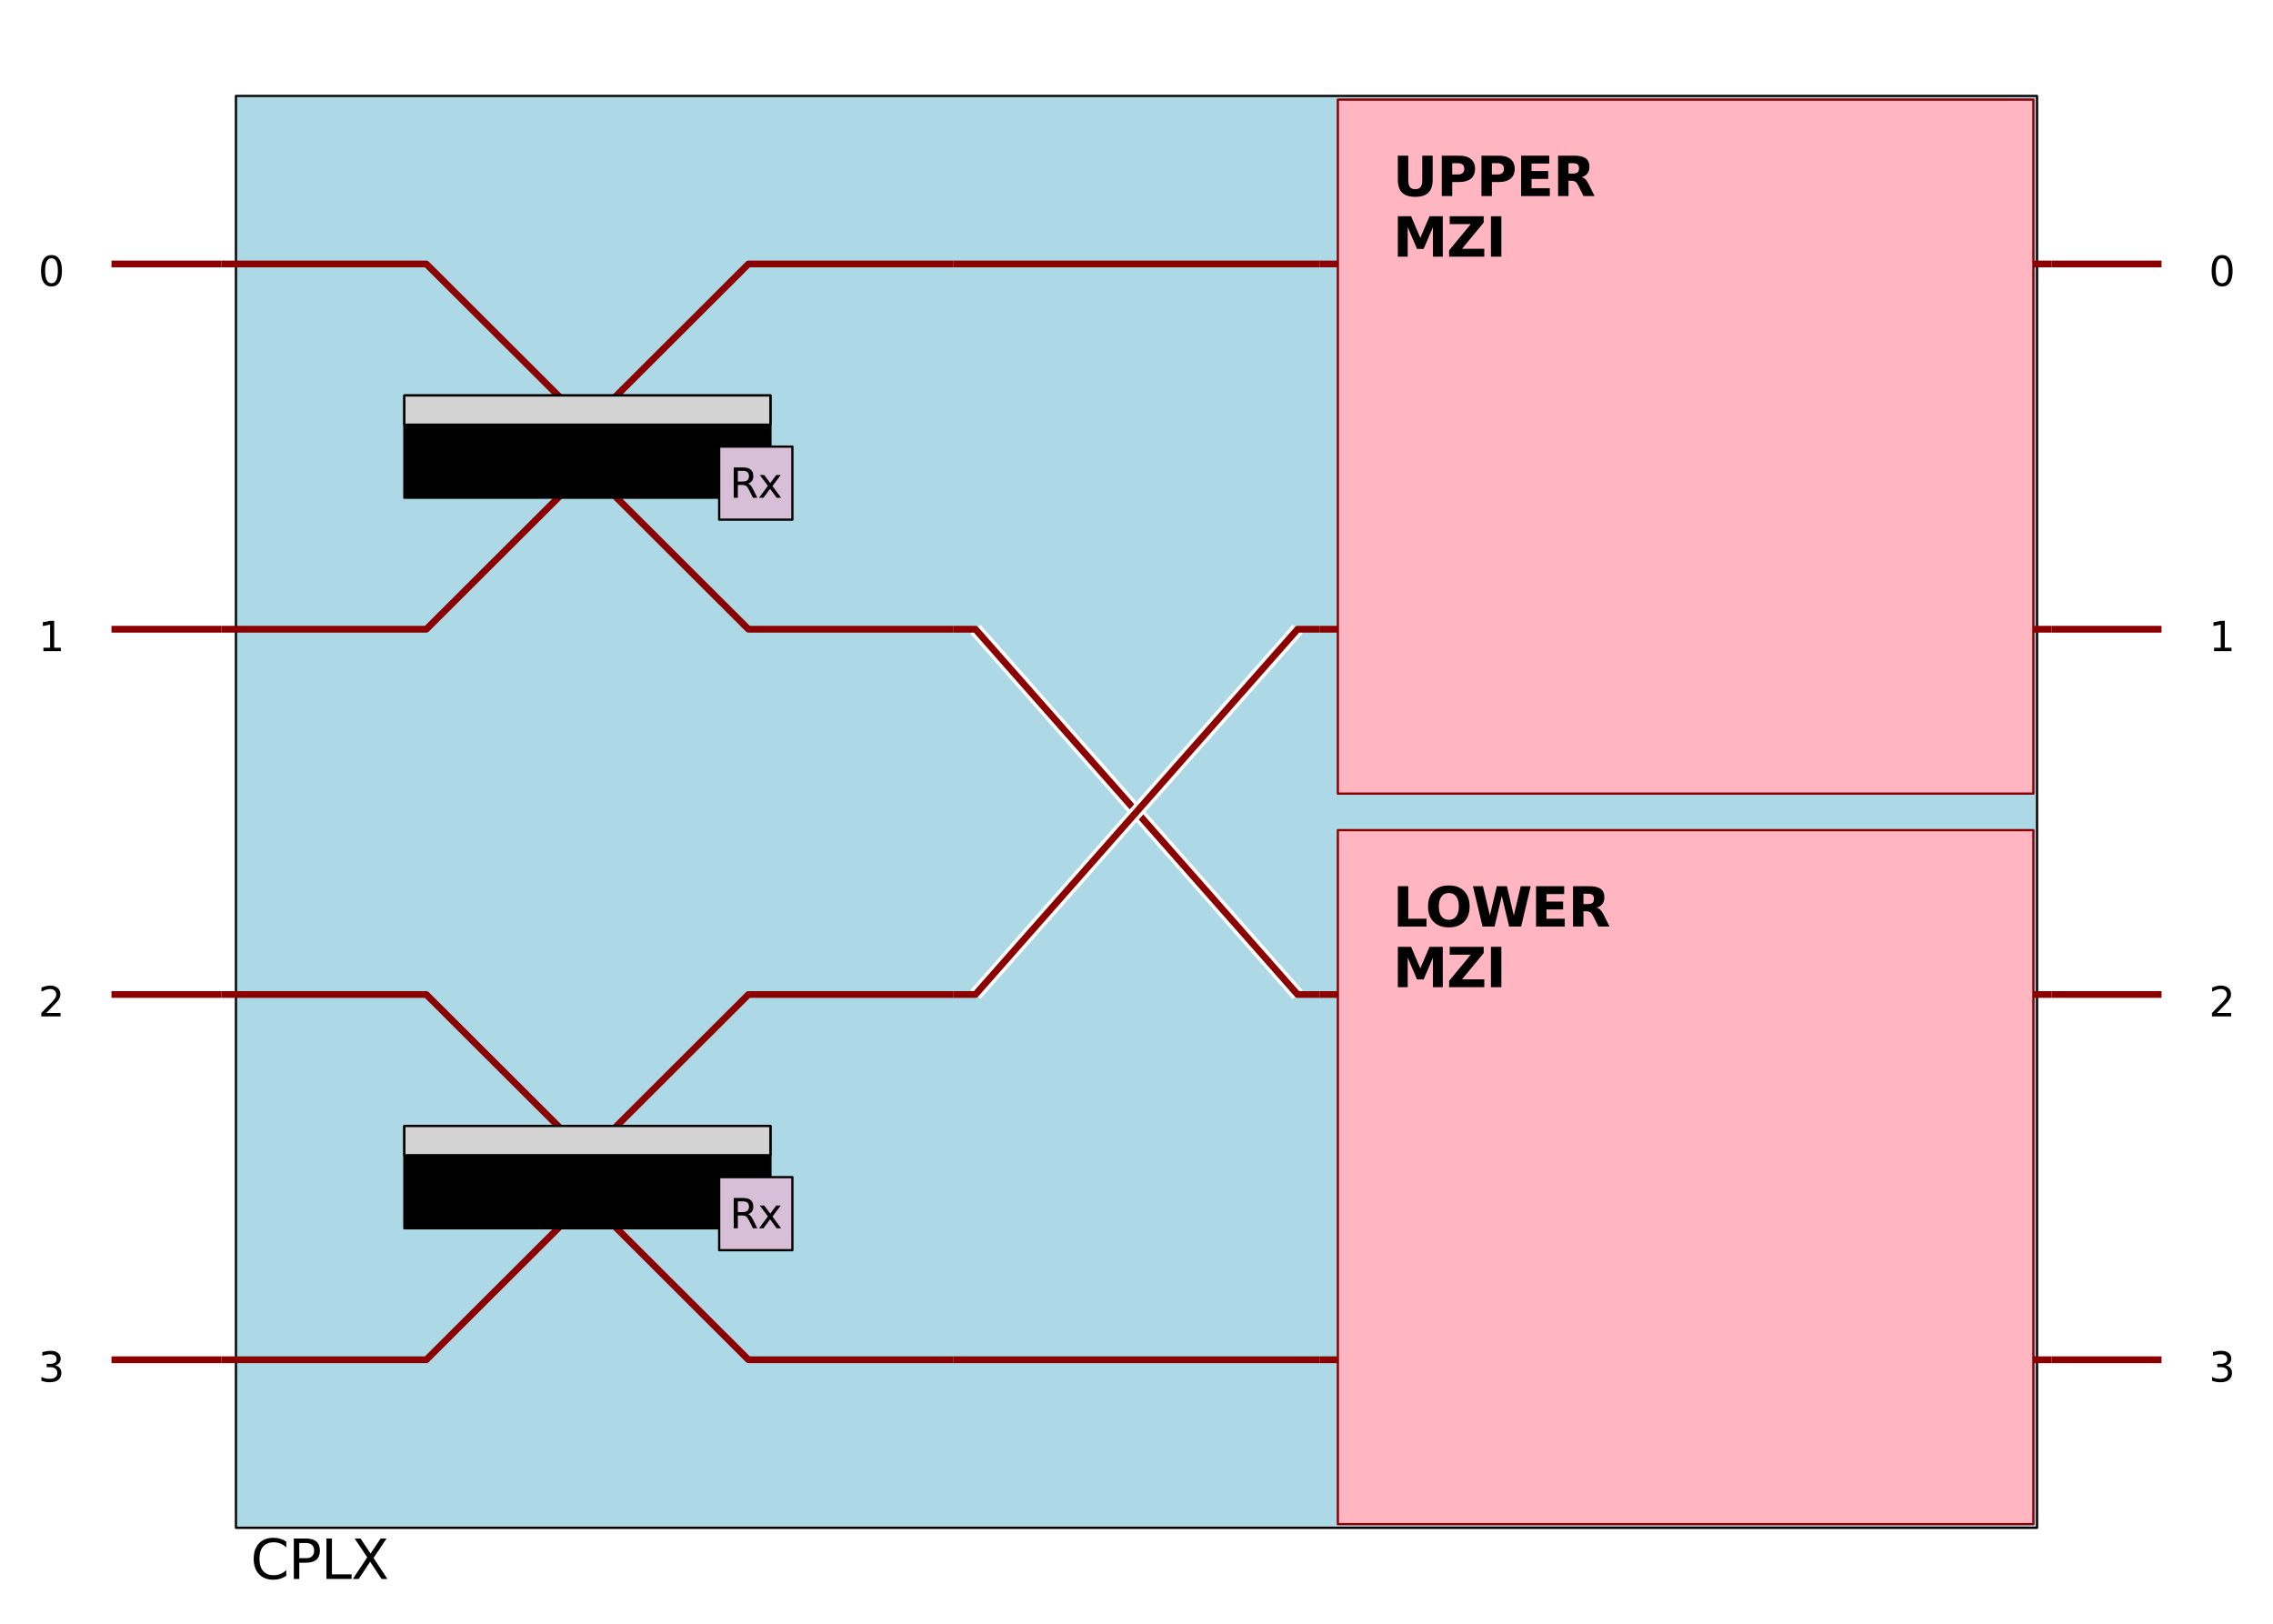 <?xml version="1.0" encoding="utf-8" standalone="no"?>
<!DOCTYPE svg PUBLIC "-//W3C//DTD SVG 1.1//EN"
  "http://www.w3.org/Graphics/SVG/1.1/DTD/svg11.dtd">
<svg xmlns:xlink="http://www.w3.org/1999/xlink" width="1008pt" height="720pt" viewBox="0 0 1008 720" xmlns="http://www.w3.org/2000/svg" version="1.1">
 <defs>
  <style type="text/css">*{stroke-linejoin: round; stroke-linecap: butt}</style>
 </defs>
 <g id="figure_1">
  <g id="patch_1">
   <path d="M 0 720
L 1008 720
L 1008 0
L 0 0
z
" style="fill: #ffffff"/>
  </g>
  <g id="axes_1">
   <g id="PatchCollection_1">
    <path d="M 49.438 117.05
L 98.141 117.05
" clip-path="url(#staticClipPath)" style="fill: none; stroke: #8b0000; stroke-width: 3"/>
    <path d="M 49.438 279.017
L 98.141 279.017
" clip-path="url(#staticClipPath)" style="fill: none; stroke: #8b0000; stroke-width: 3"/>
    <path d="M 49.438 440.983
L 98.141 440.983
" clip-path="url(#staticClipPath)" style="fill: none; stroke: #8b0000; stroke-width: 3"/>
    <path d="M 49.438 602.95
L 98.141 602.95
" clip-path="url(#staticClipPath)" style="fill: none; stroke: #8b0000; stroke-width: 3"/>
    <path d="M 104.635 42.545
L 903.365 42.545
L 903.365 677.455
L 104.635 677.455
z
" clip-path="url(#staticClipPath)" style="fill: #add8e6; stroke: #000000"/>
    <path d="M 98.141 117.05
L 189.053 117.05
L 250.744 178.597
" clip-path="url(#staticClipPath)" style="fill: none; stroke: #8b0000; stroke-width: 3"/>
    <path d="M 270.225 178.597
L 331.916 117.05
L 422.828 117.05
" clip-path="url(#staticClipPath)" style="fill: none; stroke: #8b0000; stroke-width: 3"/>
    <path d="M 98.141 279.017
L 189.053 279.017
L 250.744 217.469
" clip-path="url(#staticClipPath)" style="fill: none; stroke: #8b0000; stroke-width: 3"/>
    <path d="M 270.225 217.469
L 331.916 279.017
L 422.828 279.017
" clip-path="url(#staticClipPath)" style="fill: none; stroke: #8b0000; stroke-width: 3"/>
    <path d="M 179.313 175.358
L 341.656 175.358
L 341.656 220.709
L 179.313 220.709
z
" clip-path="url(#staticClipPath)" style="stroke: #000000"/>
    <path d="M 179.313 175.358
L 341.656 175.358
L 341.656 188.315
L 179.313 188.315
z
" clip-path="url(#staticClipPath)" style="fill: #d3d3d3; stroke: #000000"/>
    <path d="M 318.928 198.033
L 351.397 198.033
L 351.397 230.427
L 318.928 230.427
z
" clip-path="url(#staticClipPath)" style="fill: #d8bfd8; stroke: #000000"/>
    <path d="M 98.141 440.983
L 189.053 440.983
L 250.744 502.531
" clip-path="url(#staticClipPath)" style="fill: none; stroke: #8b0000; stroke-width: 3"/>
    <path d="M 270.225 502.531
L 331.916 440.983
L 422.828 440.983
" clip-path="url(#staticClipPath)" style="fill: none; stroke: #8b0000; stroke-width: 3"/>
    <path d="M 98.141 602.95
L 189.053 602.95
L 250.744 541.403
" clip-path="url(#staticClipPath)" style="fill: none; stroke: #8b0000; stroke-width: 3"/>
    <path d="M 270.225 541.403
L 331.916 602.95
L 422.828 602.95
" clip-path="url(#staticClipPath)" style="fill: none; stroke: #8b0000; stroke-width: 3"/>
    <path d="M 179.313 499.291
L 341.656 499.291
L 341.656 544.642
L 179.313 544.642
z
" clip-path="url(#staticClipPath)" style="stroke: #000000"/>
    <path d="M 179.313 499.291
L 341.656 499.291
L 341.656 512.249
L 179.313 512.249
z
" clip-path="url(#staticClipPath)" style="fill: #d3d3d3; stroke: #000000"/>
    <path d="M 318.928 521.967
L 351.397 521.967
L 351.397 554.36
L 318.928 554.36
z
" clip-path="url(#staticClipPath)" style="fill: #d8bfd8; stroke: #000000"/>
    <path d="M 432.569 279.017
L 575.431 440.983
" clip-path="url(#staticClipPath)" style="fill: none; stroke: #ffffff; stroke-width: 6"/>
    <path d="M 422.828 279.017
L 432.569 279.017
L 575.431 440.983
L 585.172 440.983
" clip-path="url(#staticClipPath)" style="fill: none; stroke: #8b0000; stroke-width: 3"/>
    <path d="M 432.569 440.983
L 575.431 279.017
" clip-path="url(#staticClipPath)" style="fill: none; stroke: #ffffff; stroke-width: 6"/>
    <path d="M 422.828 440.983
L 432.569 440.983
L 575.431 279.017
L 585.172 279.017
" clip-path="url(#staticClipPath)" style="fill: none; stroke: #8b0000; stroke-width: 3"/>
    <path d="M 422.828 117.05
L 585.172 117.05
" clip-path="url(#staticClipPath)" style="fill: none; stroke: #8b0000; stroke-width: 3"/>
    <path d="M 585.172 117.05
L 909.859 117.05
" clip-path="url(#staticClipPath)" style="fill: none; stroke: #8b0000; stroke-width: 3"/>
    <path d="M 585.172 279.017
L 909.859 279.017
" clip-path="url(#staticClipPath)" style="fill: none; stroke: #8b0000; stroke-width: 3"/>
    <path d="M 593.289 44.165
L 901.742 44.165
L 901.742 351.902
L 593.289 351.902
z
" clip-path="url(#staticClipPath)" style="fill: #ffb6c1; stroke: #8b0000"/>
    <path d="M 422.828 602.95
L 585.172 602.95
" clip-path="url(#staticClipPath)" style="fill: none; stroke: #8b0000; stroke-width: 3"/>
    <path d="M 585.172 440.983
L 909.859 440.983
" clip-path="url(#staticClipPath)" style="fill: none; stroke: #8b0000; stroke-width: 3"/>
    <path d="M 585.172 602.95
L 909.859 602.95
" clip-path="url(#staticClipPath)" style="fill: none; stroke: #8b0000; stroke-width: 3"/>
    <path d="M 593.289 368.098
L 901.742 368.098
L 901.742 675.835
L 593.289 675.835
z
" clip-path="url(#staticClipPath)" style="fill: #ffb6c1; stroke: #8b0000"/>
    <path d="M 909.859 117.05
L 958.562 117.05
" clip-path="url(#staticClipPath)" style="fill: none; stroke: #8b0000; stroke-width: 3"/>
    <path d="M 909.859 279.017
L 958.562 279.017
" clip-path="url(#staticClipPath)" style="fill: none; stroke: #8b0000; stroke-width: 3"/>
    <path d="M 909.859 440.983
L 958.562 440.983
" clip-path="url(#staticClipPath)" style="fill: none; stroke: #8b0000; stroke-width: 3"/>
    <path d="M 909.859 602.95
L 958.562 602.95
" clip-path="url(#staticClipPath)" style="fill: none; stroke: #8b0000; stroke-width: 3"/>
   </g>
   <g id="text_1">
    <!-- CPLX -->
    <g transform="translate(111.128 700.13) scale(0.24 -0.24)">
     <defs>
      <path id="DejaVuSans-43" d="M 4122 4306
L 4122 3641
Q 3803 3938 3442 4084
Q 3081 4231 2675 4231
Q 1875 4231 1450 3742
Q 1025 3253 1025 2328
Q 1025 1406 1450 917
Q 1875 428 2675 428
Q 3081 428 3442 575
Q 3803 722 4122 1019
L 4122 359
Q 3791 134 3420 21
Q 3050 -91 2638 -91
Q 1578 -91 968 557
Q 359 1206 359 2328
Q 359 3453 968 4101
Q 1578 4750 2638 4750
Q 3056 4750 3426 4639
Q 3797 4528 4122 4306
z
" transform="scale(0.016)"/>
      <path id="DejaVuSans-50" d="M 1259 4147
L 1259 2394
L 2053 2394
Q 2494 2394 2734 2622
Q 2975 2850 2975 3272
Q 2975 3691 2734 3919
Q 2494 4147 2053 4147
L 1259 4147
z
M 628 4666
L 2053 4666
Q 2838 4666 3239 4311
Q 3641 3956 3641 3272
Q 3641 2581 3239 2228
Q 2838 1875 2053 1875
L 1259 1875
L 1259 0
L 628 0
L 628 4666
z
" transform="scale(0.016)"/>
      <path id="DejaVuSans-4c" d="M 628 4666
L 1259 4666
L 1259 531
L 3531 531
L 3531 0
L 628 0
L 628 4666
z
" transform="scale(0.016)"/>
      <path id="DejaVuSans-58" d="M 403 4666
L 1081 4666
L 2241 2931
L 3406 4666
L 4084 4666
L 2584 2425
L 4184 0
L 3506 0
L 2194 1984
L 872 0
L 191 0
L 1856 2491
L 403 4666
z
" transform="scale(0.016)"/>
     </defs>
     <use xlink:href="#DejaVuSans-43"/>
     <use xlink:href="#DejaVuSans-50" x="69.824"/>
     <use xlink:href="#DejaVuSans-4c" x="130.127"/>
     <use xlink:href="#DejaVuSans-58" x="185.84"/>
    </g>
   </g>
   <g id="text_2">
    <!-- Rx -->
    <g transform="translate(323.582 220.709) scale(0.18 -0.18)">
     <defs>
      <path id="DejaVuSans-52" d="M 2841 2188
Q 3044 2119 3236 1894
Q 3428 1669 3622 1275
L 4263 0
L 3584 0
L 2988 1197
Q 2756 1666 2539 1819
Q 2322 1972 1947 1972
L 1259 1972
L 1259 0
L 628 0
L 628 4666
L 2053 4666
Q 2853 4666 3247 4331
Q 3641 3997 3641 3322
Q 3641 2881 3436 2590
Q 3231 2300 2841 2188
z
M 1259 4147
L 1259 2491
L 2053 2491
Q 2509 2491 2742 2702
Q 2975 2913 2975 3322
Q 2975 3731 2742 3939
Q 2509 4147 2053 4147
L 1259 4147
z
" transform="scale(0.016)"/>
      <path id="DejaVuSans-78" d="M 3513 3500
L 2247 1797
L 3578 0
L 2900 0
L 1881 1375
L 863 0
L 184 0
L 1544 1831
L 300 3500
L 978 3500
L 1906 2253
L 2834 3500
L 3513 3500
z
" transform="scale(0.016)"/>
     </defs>
     <use xlink:href="#DejaVuSans-52"/>
     <use xlink:href="#DejaVuSans-78" x="69.482"/>
    </g>
   </g>
   <g id="text_3">
    <!-- Rx -->
    <g transform="translate(323.582 544.642) scale(0.18 -0.18)">
     <use xlink:href="#DejaVuSans-52"/>
     <use xlink:href="#DejaVuSans-78" x="69.482"/>
    </g>
   </g>
   <g id="text_4">
    <!-- UPPER -->
    <g transform="translate(617.641 86.936) scale(0.24 -0.24)">
     <defs>
      <path id="DejaVuSans-Bold-55" d="M 588 4666
L 1791 4666
L 1791 1869
Q 1791 1291 1980 1042
Q 2169 794 2597 794
Q 3028 794 3217 1042
Q 3406 1291 3406 1869
L 3406 4666
L 4609 4666
L 4609 1869
Q 4609 878 4112 393
Q 3616 -91 2597 -91
Q 1581 -91 1084 393
Q 588 878 588 1869
L 588 4666
z
" transform="scale(0.016)"/>
      <path id="DejaVuSans-Bold-50" d="M 588 4666
L 2584 4666
Q 3475 4666 3951 4270
Q 4428 3875 4428 3144
Q 4428 2409 3951 2014
Q 3475 1619 2584 1619
L 1791 1619
L 1791 0
L 588 0
L 588 4666
z
M 1791 3794
L 1791 2491
L 2456 2491
Q 2806 2491 2997 2661
Q 3188 2831 3188 3144
Q 3188 3456 2997 3625
Q 2806 3794 2456 3794
L 1791 3794
z
" transform="scale(0.016)"/>
      <path id="DejaVuSans-Bold-45" d="M 588 4666
L 3834 4666
L 3834 3756
L 1791 3756
L 1791 2888
L 3713 2888
L 3713 1978
L 1791 1978
L 1791 909
L 3903 909
L 3903 0
L 588 0
L 588 4666
z
" transform="scale(0.016)"/>
      <path id="DejaVuSans-Bold-52" d="M 2297 2597
Q 2675 2597 2839 2737
Q 3003 2878 3003 3200
Q 3003 3519 2839 3656
Q 2675 3794 2297 3794
L 1791 3794
L 1791 2597
L 2297 2597
z
M 1791 1766
L 1791 0
L 588 0
L 588 4666
L 2425 4666
Q 3347 4666 3776 4356
Q 4206 4047 4206 3378
Q 4206 2916 3982 2619
Q 3759 2322 3309 2181
Q 3556 2125 3751 1926
Q 3947 1728 4147 1325
L 4800 0
L 3519 0
L 2950 1159
Q 2778 1509 2601 1637
Q 2425 1766 2131 1766
L 1791 1766
z
" transform="scale(0.016)"/>
     </defs>
     <use xlink:href="#DejaVuSans-Bold-55"/>
     <use xlink:href="#DejaVuSans-Bold-50" x="81.201"/>
     <use xlink:href="#DejaVuSans-Bold-50" x="154.492"/>
     <use xlink:href="#DejaVuSans-Bold-45" x="227.783"/>
     <use xlink:href="#DejaVuSans-Bold-52" x="296.094"/>
    </g>
    <!-- MZI -->
    <g transform="translate(617.641 113.811) scale(0.24 -0.24)">
     <defs>
      <path id="DejaVuSans-Bold-4d" d="M 588 4666
L 2119 4666
L 3181 2169
L 4250 4666
L 5778 4666
L 5778 0
L 4641 0
L 4641 3413
L 3566 897
L 2803 897
L 1728 3413
L 1728 0
L 588 0
L 588 4666
z
" transform="scale(0.016)"/>
      <path id="DejaVuSans-Bold-5a" d="M 359 4666
L 4281 4666
L 4281 3938
L 1778 909
L 4353 909
L 4353 0
L 288 0
L 288 728
L 2791 3756
L 359 3756
L 359 4666
z
" transform="scale(0.016)"/>
      <path id="DejaVuSans-Bold-49" d="M 588 4666
L 1791 4666
L 1791 0
L 588 0
L 588 4666
z
" transform="scale(0.016)"/>
     </defs>
     <use xlink:href="#DejaVuSans-Bold-4d"/>
     <use xlink:href="#DejaVuSans-Bold-5a" x="99.512"/>
     <use xlink:href="#DejaVuSans-Bold-49" x="172.021"/>
    </g>
   </g>
   <g id="text_5">
    <!-- LOWER -->
    <g transform="translate(617.641 410.869) scale(0.24 -0.24)">
     <defs>
      <path id="DejaVuSans-Bold-4c" d="M 588 4666
L 1791 4666
L 1791 909
L 3903 909
L 3903 0
L 588 0
L 588 4666
z
" transform="scale(0.016)"/>
      <path id="DejaVuSans-Bold-4f" d="M 2719 3878
Q 2169 3878 1866 3472
Q 1563 3066 1563 2328
Q 1563 1594 1866 1187
Q 2169 781 2719 781
Q 3272 781 3575 1187
Q 3878 1594 3878 2328
Q 3878 3066 3575 3472
Q 3272 3878 2719 3878
z
M 2719 4750
Q 3844 4750 4481 4106
Q 5119 3463 5119 2328
Q 5119 1197 4481 553
Q 3844 -91 2719 -91
Q 1597 -91 958 553
Q 319 1197 319 2328
Q 319 3463 958 4106
Q 1597 4750 2719 4750
z
" transform="scale(0.016)"/>
      <path id="DejaVuSans-Bold-57" d="M 191 4666
L 1344 4666
L 2150 1275
L 2950 4666
L 4109 4666
L 4909 1275
L 5716 4666
L 6859 4666
L 5759 0
L 4372 0
L 3525 3547
L 2688 0
L 1300 0
L 191 4666
z
" transform="scale(0.016)"/>
     </defs>
     <use xlink:href="#DejaVuSans-Bold-4c"/>
     <use xlink:href="#DejaVuSans-Bold-4f" x="60.096"/>
     <use xlink:href="#DejaVuSans-Bold-57" x="145.105"/>
     <use xlink:href="#DejaVuSans-Bold-45" x="255.408"/>
     <use xlink:href="#DejaVuSans-Bold-52" x="323.719"/>
    </g>
    <!-- MZI -->
    <g transform="translate(617.641 437.744) scale(0.24 -0.24)">
     <use xlink:href="#DejaVuSans-Bold-4d"/>
     <use xlink:href="#DejaVuSans-Bold-5a" x="99.512"/>
     <use xlink:href="#DejaVuSans-Bold-49" x="172.021"/>
    </g>
   </g>
   <g id="text_6">
    <!-- 0 -->
    <g transform="translate(979.578 126.768) scale(0.18 -0.18)">
     <defs>
      <path id="DejaVuSans-30" d="M 2034 4250
Q 1547 4250 1301 3770
Q 1056 3291 1056 2328
Q 1056 1369 1301 889
Q 1547 409 2034 409
Q 2525 409 2770 889
Q 3016 1369 3016 2328
Q 3016 3291 2770 3770
Q 2525 4250 2034 4250
z
M 2034 4750
Q 2819 4750 3233 4129
Q 3647 3509 3647 2328
Q 3647 1150 3233 529
Q 2819 -91 2034 -91
Q 1250 -91 836 529
Q 422 1150 422 2328
Q 422 3509 836 4129
Q 1250 4750 2034 4750
z
" transform="scale(0.016)"/>
     </defs>
     <use xlink:href="#DejaVuSans-30"/>
    </g>
   </g>
   <g id="text_7">
    <!-- 1 -->
    <g transform="translate(979.578 288.735) scale(0.18 -0.18)">
     <defs>
      <path id="DejaVuSans-31" d="M 794 531
L 1825 531
L 1825 4091
L 703 3866
L 703 4441
L 1819 4666
L 2450 4666
L 2450 531
L 3481 531
L 3481 0
L 794 0
L 794 531
z
" transform="scale(0.016)"/>
     </defs>
     <use xlink:href="#DejaVuSans-31"/>
    </g>
   </g>
   <g id="text_8">
    <!-- 2 -->
    <g transform="translate(979.578 450.701) scale(0.18 -0.18)">
     <defs>
      <path id="DejaVuSans-32" d="M 1228 531
L 3431 531
L 3431 0
L 469 0
L 469 531
Q 828 903 1448 1529
Q 2069 2156 2228 2338
Q 2531 2678 2651 2914
Q 2772 3150 2772 3378
Q 2772 3750 2511 3984
Q 2250 4219 1831 4219
Q 1534 4219 1204 4116
Q 875 4013 500 3803
L 500 4441
Q 881 4594 1212 4672
Q 1544 4750 1819 4750
Q 2544 4750 2975 4387
Q 3406 4025 3406 3419
Q 3406 3131 3298 2873
Q 3191 2616 2906 2266
Q 2828 2175 2409 1742
Q 1991 1309 1228 531
z
" transform="scale(0.016)"/>
     </defs>
     <use xlink:href="#DejaVuSans-32"/>
    </g>
   </g>
   <g id="text_9">
    <!-- 3 -->
    <g transform="translate(979.578 612.668) scale(0.18 -0.18)">
     <defs>
      <path id="DejaVuSans-33" d="M 2597 2516
Q 3050 2419 3304 2112
Q 3559 1806 3559 1356
Q 3559 666 3084 287
Q 2609 -91 1734 -91
Q 1441 -91 1130 -33
Q 819 25 488 141
L 488 750
Q 750 597 1062 519
Q 1375 441 1716 441
Q 2309 441 2620 675
Q 2931 909 2931 1356
Q 2931 1769 2642 2001
Q 2353 2234 1838 2234
L 1294 2234
L 1294 2753
L 1863 2753
Q 2328 2753 2575 2939
Q 2822 3125 2822 3475
Q 2822 3834 2567 4026
Q 2313 4219 1838 4219
Q 1578 4219 1281 4162
Q 984 4106 628 3988
L 628 4550
Q 988 4650 1302 4700
Q 1616 4750 1894 4750
Q 2613 4750 3031 4423
Q 3450 4097 3450 3541
Q 3450 3153 3228 2886
Q 3006 2619 2597 2516
z
" transform="scale(0.016)"/>
     </defs>
     <use xlink:href="#DejaVuSans-33"/>
    </g>
   </g>
   <g id="text_10">
    <!-- 0 -->
    <g transform="translate(16.969 126.768) scale(0.18 -0.18)">
     <use xlink:href="#DejaVuSans-30"/>
    </g>
   </g>
   <g id="text_11">
    <!-- 1 -->
    <g transform="translate(16.969 288.735) scale(0.18 -0.18)">
     <use xlink:href="#DejaVuSans-31"/>
    </g>
   </g>
   <g id="text_12">
    <!-- 2 -->
    <g transform="translate(16.969 450.701) scale(0.18 -0.18)">
     <use xlink:href="#DejaVuSans-32"/>
    </g>
   </g>
   <g id="text_13">
    <!-- 3 -->
    <g transform="translate(16.969 612.668) scale(0.18 -0.18)">
     <use xlink:href="#DejaVuSans-33"/>
    </g>
   </g>
  </g>
 </g>
 <defs>
  <clipPath id="staticClipPath">
   <rect x="10.8" y="10.8" width="986.4" height="698.4"/>
  </clipPath>
 </defs>
</svg>
